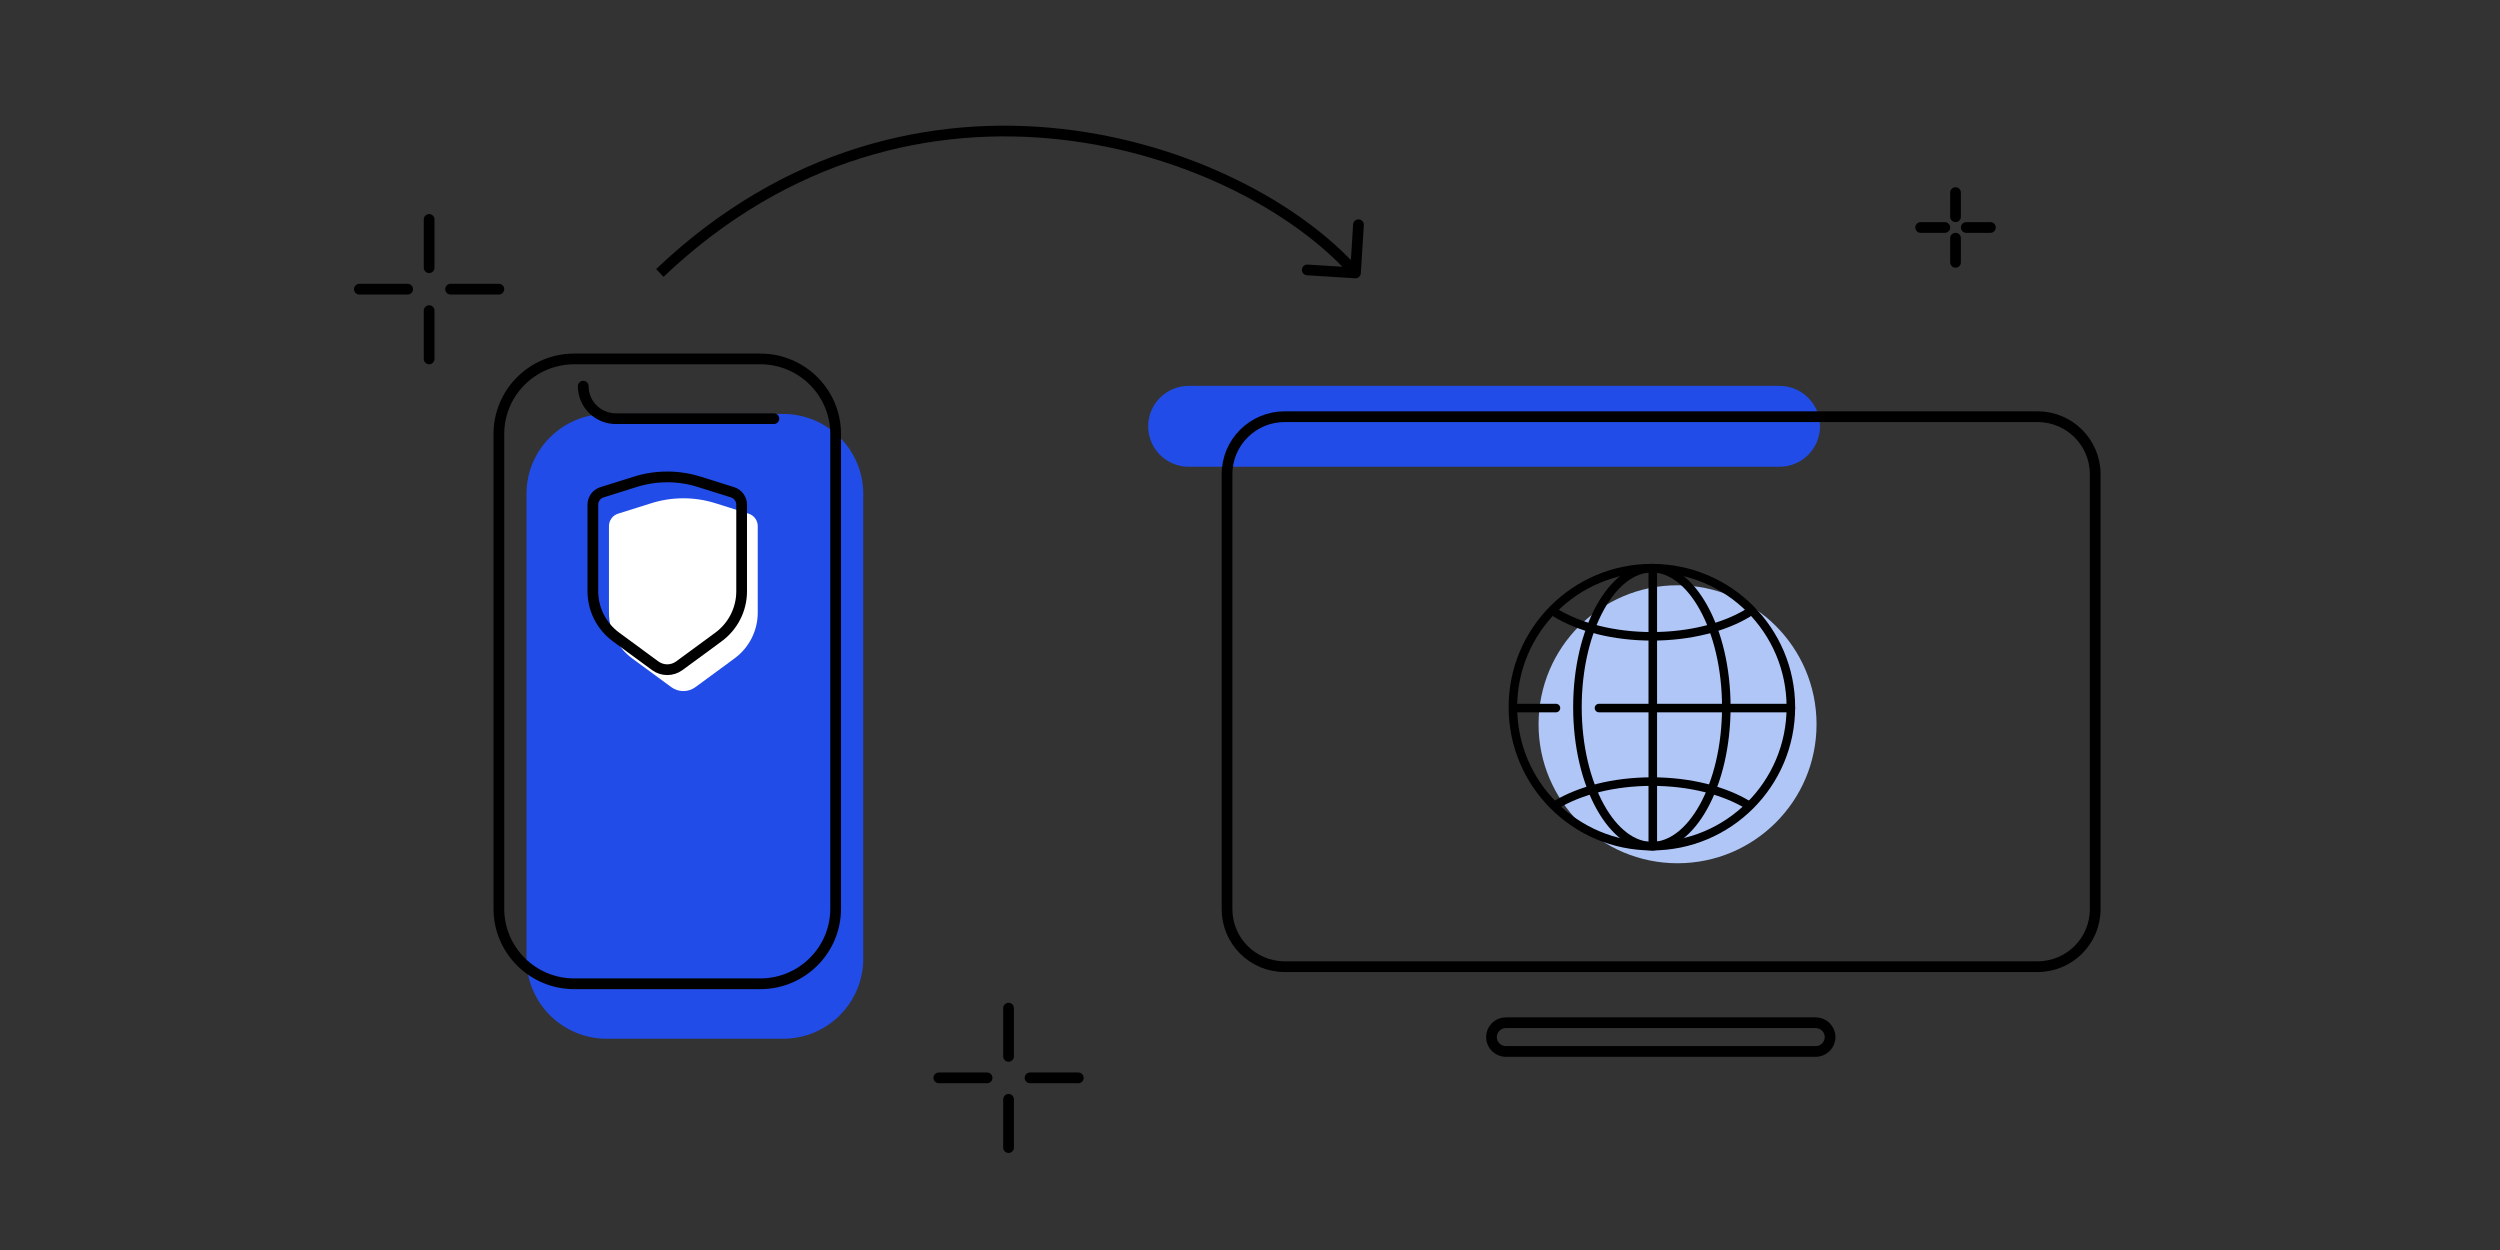 <svg width="320" height="160" viewBox="0 0 320 160" fill="none" xmlns="http://www.w3.org/2000/svg">
<rect x="0" y="0" width="320" height="160" fill="#333333" stroke="none"/>
<path d="M129.096 146.894V140.713" stroke="black" stroke-width="1.373" stroke-linecap="round" stroke-linejoin="round"/>
<path d="M120.169 137.966H126.349" stroke="black" stroke-width="1.373" stroke-linecap="round" stroke-linejoin="round"/>
<path d="M129.096 129.039V135.219" stroke="black" stroke-width="1.373" stroke-linecap="round" stroke-linejoin="round"/>
<path d="M138.024 137.966H131.843" stroke="black" stroke-width="1.373" stroke-linecap="round" stroke-linejoin="round"/>
<path d="M54.928 28.087V34.267" stroke="black" stroke-width="1.373" stroke-linecap="round" stroke-linejoin="round"/>
<path d="M63.855 37.014H57.675" stroke="black" stroke-width="1.373" stroke-linecap="round" stroke-linejoin="round"/>
<path d="M54.928 45.942V39.761" stroke="black" stroke-width="1.373" stroke-linecap="round" stroke-linejoin="round"/>
<path d="M46 37.014H52.181" stroke="black" stroke-width="1.373" stroke-linecap="round" stroke-linejoin="round"/>
<path d="M174.185 34.978C174.162 35.356 173.836 35.644 173.457 35.62L167.288 35.234C166.91 35.211 166.622 34.885 166.646 34.506C166.67 34.128 166.996 33.84 167.374 33.864L172.857 34.207L173.2 28.723C173.224 28.345 173.55 28.057 173.929 28.081C174.307 28.104 174.595 28.43 174.571 28.809L174.185 34.978ZM173.5 34.935L172.985 35.389C165.862 27.316 151.902 19.65 135.669 17.854C119.468 16.061 101.04 20.119 84.931 35.433L84.458 34.935L83.985 34.437C100.418 18.815 119.261 14.656 135.82 16.489C152.348 18.317 166.638 26.119 174.015 34.48L173.5 34.935Z" fill="black"/>
<path d="M110.496 63.217V122.724C110.496 128.379 105.895 132.96 100.222 132.96H77.666C71.994 132.96 67.392 128.376 67.392 122.724V63.217C67.392 57.562 71.994 52.981 77.666 52.981H100.222C105.895 52.981 110.496 57.565 110.496 63.217Z" fill="#214CE8"/>
<path d="M106.963 55.553V116.313C106.963 121.622 102.643 125.924 97.317 125.924H73.501C68.175 125.924 63.855 121.622 63.855 116.313V55.553C63.855 50.245 68.175 45.942 73.501 45.942H97.317C102.643 45.942 106.963 50.245 106.963 55.553Z" stroke="black" stroke-width="1.373" stroke-linecap="round" stroke-linejoin="round"/>
<path d="M99.054 53.589H78.826C76.522 53.589 74.654 51.728 74.654 49.431" stroke="black" stroke-width="1.373" stroke-linecap="round" stroke-linejoin="round"/>
<path d="M94.024 84.273L89.011 87.954C88.094 88.627 86.844 88.627 85.927 87.954L80.914 84.273C79.049 82.903 77.947 80.73 77.947 78.422V67.335C77.947 66.607 78.421 65.965 79.115 65.748L83.376 64.409C86.04 63.571 88.897 63.571 91.562 64.409L95.823 65.748C96.517 65.968 96.991 66.61 96.991 67.335V78.422C96.991 80.733 95.888 82.903 94.024 84.273Z" fill="white"/>
<path d="M91.964 81.536L86.95 85.217C86.034 85.89 84.784 85.89 83.867 85.217L78.854 81.536C76.989 80.166 75.887 77.993 75.887 75.685V64.598C75.887 63.87 76.361 63.228 77.054 63.011L81.316 61.672C83.98 60.834 86.837 60.834 89.502 61.672L93.763 63.011C94.457 63.231 94.93 63.873 94.93 64.598V75.685C94.93 77.996 93.828 80.166 91.964 81.536Z" stroke="black" stroke-width="1.373" stroke-linecap="round" stroke-linejoin="round"/>
<path d="M232.406 130.906H192.752C191.733 130.906 190.907 131.73 190.907 132.746C190.907 133.763 191.733 134.587 192.752 134.587H232.406C233.425 134.587 234.251 133.763 234.251 132.746C234.251 131.73 233.425 130.906 232.406 130.906Z" stroke="black" stroke-width="1.373" stroke-linecap="round" stroke-linejoin="round"/>
<path d="M213.271 56.366H211.887C211.505 56.366 211.196 56.675 211.196 57.056C211.196 57.438 211.505 57.747 211.887 57.747H213.271C213.653 57.747 213.962 57.438 213.962 57.056C213.962 56.675 213.653 56.366 213.271 56.366Z" stroke="black" stroke-width="1.03" stroke-linecap="round" stroke-linejoin="round"/>
<path d="M227.775 49.393H152.154C149.289 49.393 146.966 51.711 146.966 54.569C146.966 57.428 149.289 59.746 152.154 59.746H227.775C230.639 59.746 232.962 57.428 232.962 54.569C232.962 51.711 230.639 49.393 227.775 49.393Z" fill="#214CE8"/>
<path d="M260.808 53.336H164.438C160.363 53.336 157.06 56.633 157.06 60.698V116.373C157.06 120.439 160.363 123.735 164.438 123.735H260.808C264.883 123.735 268.186 120.439 268.186 116.373V60.698C268.186 56.633 264.883 53.336 260.808 53.336Z" stroke="black" stroke-width="1.373" stroke-linecap="round" stroke-linejoin="round"/>
<path d="M214.726 110.496C224.551 110.496 232.517 102.531 232.517 92.706C232.517 82.88 224.551 74.915 214.726 74.915C204.9 74.915 196.935 82.88 196.935 92.706C196.935 102.531 204.9 110.496 214.726 110.496Z" fill="#AFC6F6"/>
<path d="M211.441 108.307C221.267 108.307 229.232 100.342 229.232 90.516C229.232 80.691 221.267 72.725 211.441 72.725C201.616 72.725 193.651 80.691 193.651 90.516C193.651 100.342 201.616 108.307 211.441 108.307Z" stroke="black" stroke-width="1.095" stroke-linecap="round" stroke-linejoin="round"/>
<path d="M211.557 73.185V108.307" stroke="black" stroke-width="1.095" stroke-linecap="round" stroke-linejoin="round"/>
<path d="M229.233 90.631H204.67" stroke="black" stroke-width="1.095" stroke-linecap="round" stroke-linejoin="round"/>
<path d="M199.161 90.631H193.882" stroke="black" stroke-width="1.095" stroke-linecap="round" stroke-linejoin="round"/>
<path d="M220.967 90.516C220.967 95.525 219.842 100.024 218.06 103.249C216.265 106.498 213.895 108.307 211.44 108.307C208.984 108.307 206.614 106.498 204.819 103.249C203.037 100.024 201.912 95.525 201.912 90.516C201.912 85.507 203.037 81.008 204.819 77.783C206.614 74.534 208.984 72.725 211.44 72.725C213.895 72.725 216.265 74.534 218.06 77.783C219.842 81.008 220.967 85.507 220.967 90.516Z" stroke="black" stroke-width="1.095" stroke-linecap="round" stroke-linejoin="round"/>
<path d="M223.723 78.465C220.707 80.296 216.322 81.448 211.442 81.448C206.562 81.448 202.177 80.296 199.161 78.465" stroke="black" stroke-width="1.095" stroke-linecap="round" stroke-linejoin="round"/>
<path d="M199.161 103.027C202.177 101.196 206.562 100.044 211.442 100.044C216.322 100.044 220.707 101.196 223.723 103.027" stroke="black" stroke-width="1.095" stroke-linecap="round" stroke-linejoin="round"/>
<path d="M250.307 33.581V30.49" stroke="black" stroke-width="1.373" stroke-linecap="round" stroke-linejoin="round"/>
<path d="M245.843 29.117H248.934" stroke="black" stroke-width="1.373" stroke-linecap="round" stroke-linejoin="round"/>
<path d="M250.307 24.653V27.743" stroke="black" stroke-width="1.373" stroke-linecap="round" stroke-linejoin="round"/>
<path d="M254.771 29.117H251.681" stroke="black" stroke-width="1.373" stroke-linecap="round" stroke-linejoin="round"/>
</svg>
